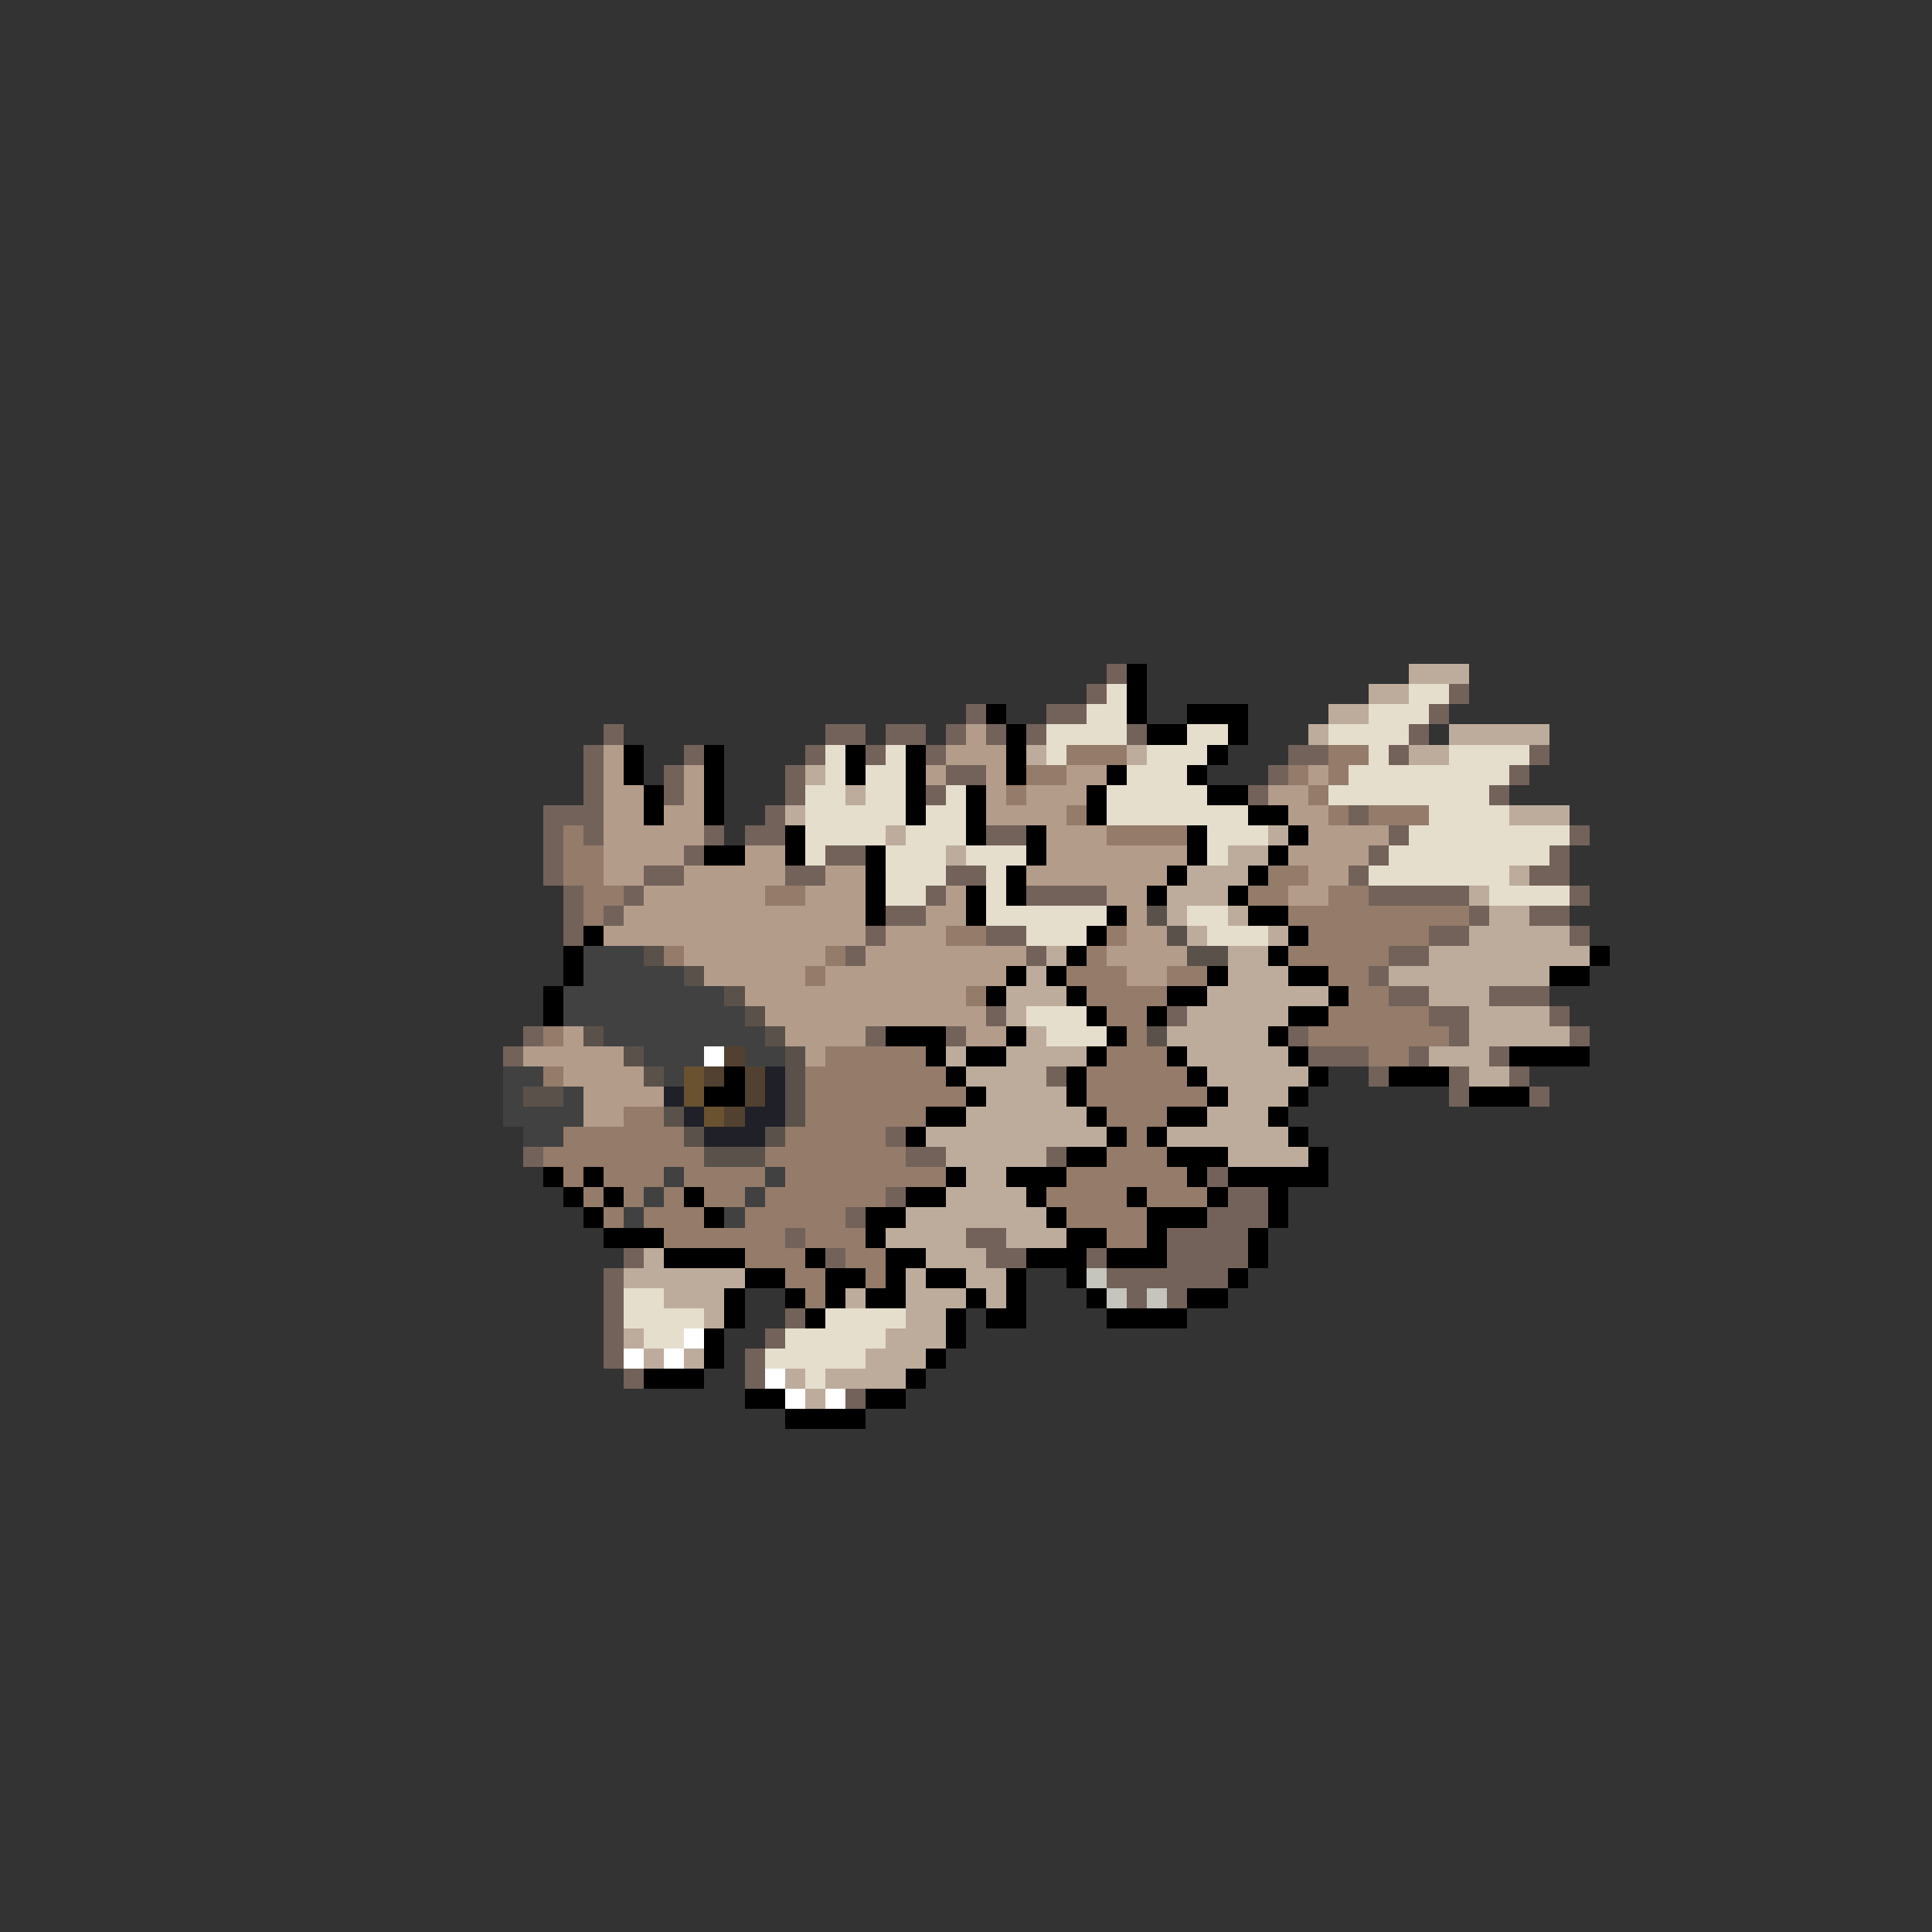 <svg xmlns="http://www.w3.org/2000/svg" viewBox="0 -0.5 96 96" shape-rendering="crispEdges">
<rect x="0" y="-0.5" width="96" height="96" fill="#333333" stroke="none"/>
<path stroke="#73625a" d="M55 33h1M54 34h1M72 34h1M48 35h1M52 35h2M71 35h1M30 36h1M41 36h2M44 36h2M47 36h1M49 36h1M51 36h1M56 36h1M70 36h1M29 37h1M34 37h1M40 37h1M43 37h1M46 37h1M64 37h2M69 37h1M76 37h1M29 38h1M33 38h1M39 38h1M47 38h2M63 38h1M75 38h1M29 39h1M33 39h1M39 39h1M46 39h1M62 39h1M74 39h1M27 40h3M38 40h1M67 40h1M27 41h1M29 41h1M35 41h1M37 41h2M49 41h2M69 41h1M78 41h1M27 42h1M34 42h1M41 42h2M68 42h1M77 42h1M27 43h1M32 43h2M39 43h2M47 43h2M67 43h1M76 43h2M28 44h1M31 44h1M46 44h1M51 44h4M68 44h5M78 44h1M28 45h1M30 45h1M44 45h2M73 45h1M76 45h2M28 46h1M43 46h1M49 46h2M71 46h2M78 46h1M42 47h1M51 47h1M69 47h2M68 48h1M69 49h2M74 49h3M49 50h1M58 50h1M71 50h2M77 50h1M26 51h1M43 51h1M47 51h1M64 51h1M72 51h1M78 51h1M25 52h1M65 52h3M70 52h1M74 52h1M52 53h1M68 53h1M72 53h1M75 53h1M72 54h1M76 54h1M44 56h1M26 57h1M45 57h2M52 57h1M60 58h1M44 59h1M61 59h2M42 60h1M60 60h3M39 61h1M48 61h2M58 61h4M31 62h1M41 62h1M49 62h2M54 62h1M58 62h4M30 63h1M55 63h6M30 64h1M56 64h1M58 64h1M30 65h1M39 65h1M30 66h1M38 66h1M30 67h1M37 67h1M31 68h1M37 68h1M42 69h1" />
<path stroke="#000000" d="M56 33h1M56 34h1M49 35h1M56 35h1M59 35h3M50 36h1M57 36h2M61 36h1M31 37h1M35 37h1M42 37h1M45 37h1M50 37h1M60 37h1M31 38h1M35 38h1M42 38h1M45 38h1M50 38h1M55 38h1M59 38h1M32 39h1M35 39h1M45 39h1M48 39h1M54 39h1M60 39h2M32 40h1M35 40h1M45 40h1M48 40h1M54 40h1M62 40h2M39 41h1M48 41h1M51 41h1M59 41h1M64 41h1M35 42h2M39 42h1M43 42h1M51 42h1M59 42h1M63 42h1M43 43h1M50 43h1M58 43h1M62 43h1M43 44h1M48 44h1M50 44h1M57 44h1M61 44h1M43 45h1M48 45h1M55 45h1M62 45h2M29 46h1M54 46h1M64 46h1M28 47h1M53 47h1M63 47h1M79 47h1M28 48h1M50 48h1M52 48h1M60 48h1M64 48h2M77 48h2M27 49h1M49 49h1M53 49h1M58 49h2M66 49h1M27 50h1M54 50h1M57 50h1M64 50h2M44 51h3M50 51h1M55 51h1M63 51h1M46 52h1M48 52h2M54 52h1M58 52h1M64 52h1M75 52h4M36 53h1M47 53h1M53 53h1M59 53h1M65 53h1M69 53h3M35 54h2M48 54h1M53 54h1M60 54h1M64 54h1M73 54h3M46 55h2M54 55h1M58 55h2M63 55h1M45 56h1M55 56h1M57 56h1M64 56h1M53 57h2M58 57h3M65 57h1M27 58h1M29 58h1M47 58h1M50 58h3M59 58h1M61 58h5M28 59h1M30 59h1M34 59h1M45 59h2M51 59h1M56 59h1M60 59h1M63 59h1M29 60h1M35 60h1M43 60h2M52 60h1M57 60h3M63 60h1M30 61h3M43 61h1M53 61h2M57 61h1M62 61h1M33 62h4M40 62h1M44 62h2M51 62h3M55 62h3M62 62h1M37 63h2M41 63h2M44 63h1M46 63h2M50 63h1M53 63h1M61 63h1M36 64h1M39 64h1M41 64h1M43 64h2M48 64h1M50 64h1M54 64h1M59 64h2M36 65h1M40 65h1M47 65h1M49 65h2M55 65h4M35 66h1M47 66h1M35 67h1M46 67h1M32 68h3M45 68h1M37 69h2M43 69h2M39 70h4" />
<path stroke="#bdac9c" d="M70 33h3M68 34h2M66 35h2M65 36h1M72 36h5M51 37h1M56 37h1M70 37h2M40 38h1M42 39h1M39 40h1M75 40h3M44 41h1M63 41h1M47 42h1M61 42h2M59 43h3M75 43h1M58 44h3M73 44h1M58 45h1M61 45h1M74 45h2M59 46h1M63 46h1M73 46h5M52 47h1M61 47h2M71 47h8M51 48h1M61 48h3M69 48h8M50 49h3M60 49h6M71 49h3M50 50h1M59 50h5M73 50h4M51 51h1M58 51h5M73 51h5M47 52h1M50 52h4M59 52h5M71 52h3M48 53h4M60 53h5M73 53h2M49 54h4M61 54h3M48 55h6M60 55h3M46 56h9M58 56h6M47 57h5M61 57h4M48 58h2M47 59h4M45 60h7M44 61h4M50 61h3M32 62h1M46 62h3M31 63h6M45 63h1M48 63h2M33 64h3M42 64h1M45 64h3M49 64h1M35 65h1M45 65h2M31 66h1M44 66h3M32 67h1M34 67h1M43 67h3M39 68h1M41 68h4M40 69h1" />
<path stroke="#e6decd" d="M55 34h1M70 34h2M54 35h2M68 35h3M52 36h4M59 36h2M66 36h4M41 37h1M44 37h1M52 37h1M57 37h3M68 37h1M72 37h4M41 38h1M43 38h2M56 38h3M67 38h8M40 39h2M43 39h2M47 39h1M55 39h5M66 39h8M40 40h5M46 40h2M55 40h7M71 40h4M40 41h4M45 41h3M60 41h3M70 41h8M40 42h1M44 42h3M48 42h3M60 42h1M69 42h8M44 43h3M49 43h1M68 43h7M44 44h2M49 44h1M74 44h4M49 45h6M59 45h2M51 46h3M60 46h3M51 50h3M52 51h3M31 64h2M31 65h4M41 65h4M32 66h2M39 66h5M38 67h5M40 68h1" />
<path stroke="#b49c8b" d="M48 36h1M30 37h1M47 37h3M30 38h1M34 38h1M46 38h1M49 38h1M53 38h2M65 38h1M30 39h2M34 39h1M49 39h1M51 39h3M63 39h2M30 40h2M33 40h2M49 40h4M64 40h2M30 41h5M52 41h3M65 41h4M30 42h4M37 42h2M52 42h7M64 42h4M30 43h2M34 43h5M41 43h2M51 43h7M65 43h2M32 44h6M40 44h3M47 44h1M55 44h2M64 44h2M31 45h12M46 45h2M56 45h1M30 46h13M44 46h3M56 46h2M34 47h7M43 47h8M55 47h4M35 48h5M41 48h9M56 48h2M37 49h11M38 50h11M28 51h1M39 51h4M48 51h2M26 52h5M40 52h1M28 53h4M29 54h4M29 55h2" />
<path stroke="#947b6a" d="M53 37h3M66 37h2M51 38h2M64 38h1M66 38h1M50 39h1M65 39h1M53 40h1M66 40h1M68 40h3M28 41h1M55 41h4M28 42h2M28 43h2M63 43h2M29 44h2M38 44h2M62 44h2M66 44h2M29 45h1M64 45h9M47 46h2M55 46h1M65 46h6M33 47h1M41 47h1M54 47h1M64 47h5M40 48h1M53 48h3M58 48h2M66 48h2M48 49h1M54 49h4M67 49h2M55 50h2M66 50h5M27 51h1M56 51h1M65 51h7M41 52h5M55 52h3M68 52h2M27 53h1M40 53h7M54 53h5M40 54h8M54 54h6M31 55h2M40 55h6M55 55h3M28 56h6M39 56h5M56 56h1M27 57h8M38 57h7M55 57h3M28 58h1M30 58h3M34 58h4M39 58h8M53 58h6M29 59h1M31 59h1M33 59h1M35 59h2M38 59h6M52 59h4M57 59h3M30 60h1M32 60h3M37 60h5M53 60h4M33 61h6M40 61h3M55 61h2M37 62h3M42 62h2M39 63h2M43 63h1M40 64h1" />
<path stroke="#5a524a" d="M57 45h1M58 46h1M32 47h1M59 47h2M34 48h1M36 49h1M37 50h1M29 51h1M38 51h1M57 51h1M31 52h1M39 52h1M32 53h1M39 53h1M26 54h2M39 54h1M33 55h1M39 55h1M34 56h1M38 56h1M35 57h3" />
<path stroke="#414141" d="M29 47h3M29 48h5M28 49h8M28 50h9M30 51h8M32 52h3M37 52h2M25 53h2M33 53h1M25 54h1M28 54h1M25 55h4M26 56h2M33 58h1M38 58h1M32 59h1M37 59h1M31 60h1M36 60h1" />
<path stroke="#ffffff" d="M35 52h1M34 66h1M31 67h1M33 67h1M38 68h1M39 69h1M41 69h1" />
<path stroke="#524131" d="M36 52h1M35 53h1M37 53h1M37 54h1M36 55h1" />
<path stroke="#6a5231" d="M34 53h1M34 54h1M35 55h1" />
<path stroke="#202029" d="M38 53h1M33 54h1M38 54h1M34 55h1M37 55h2M35 56h3" />
<path stroke="#c5c5bd" d="M54 63h1M55 64h1M57 64h1" />
</svg>